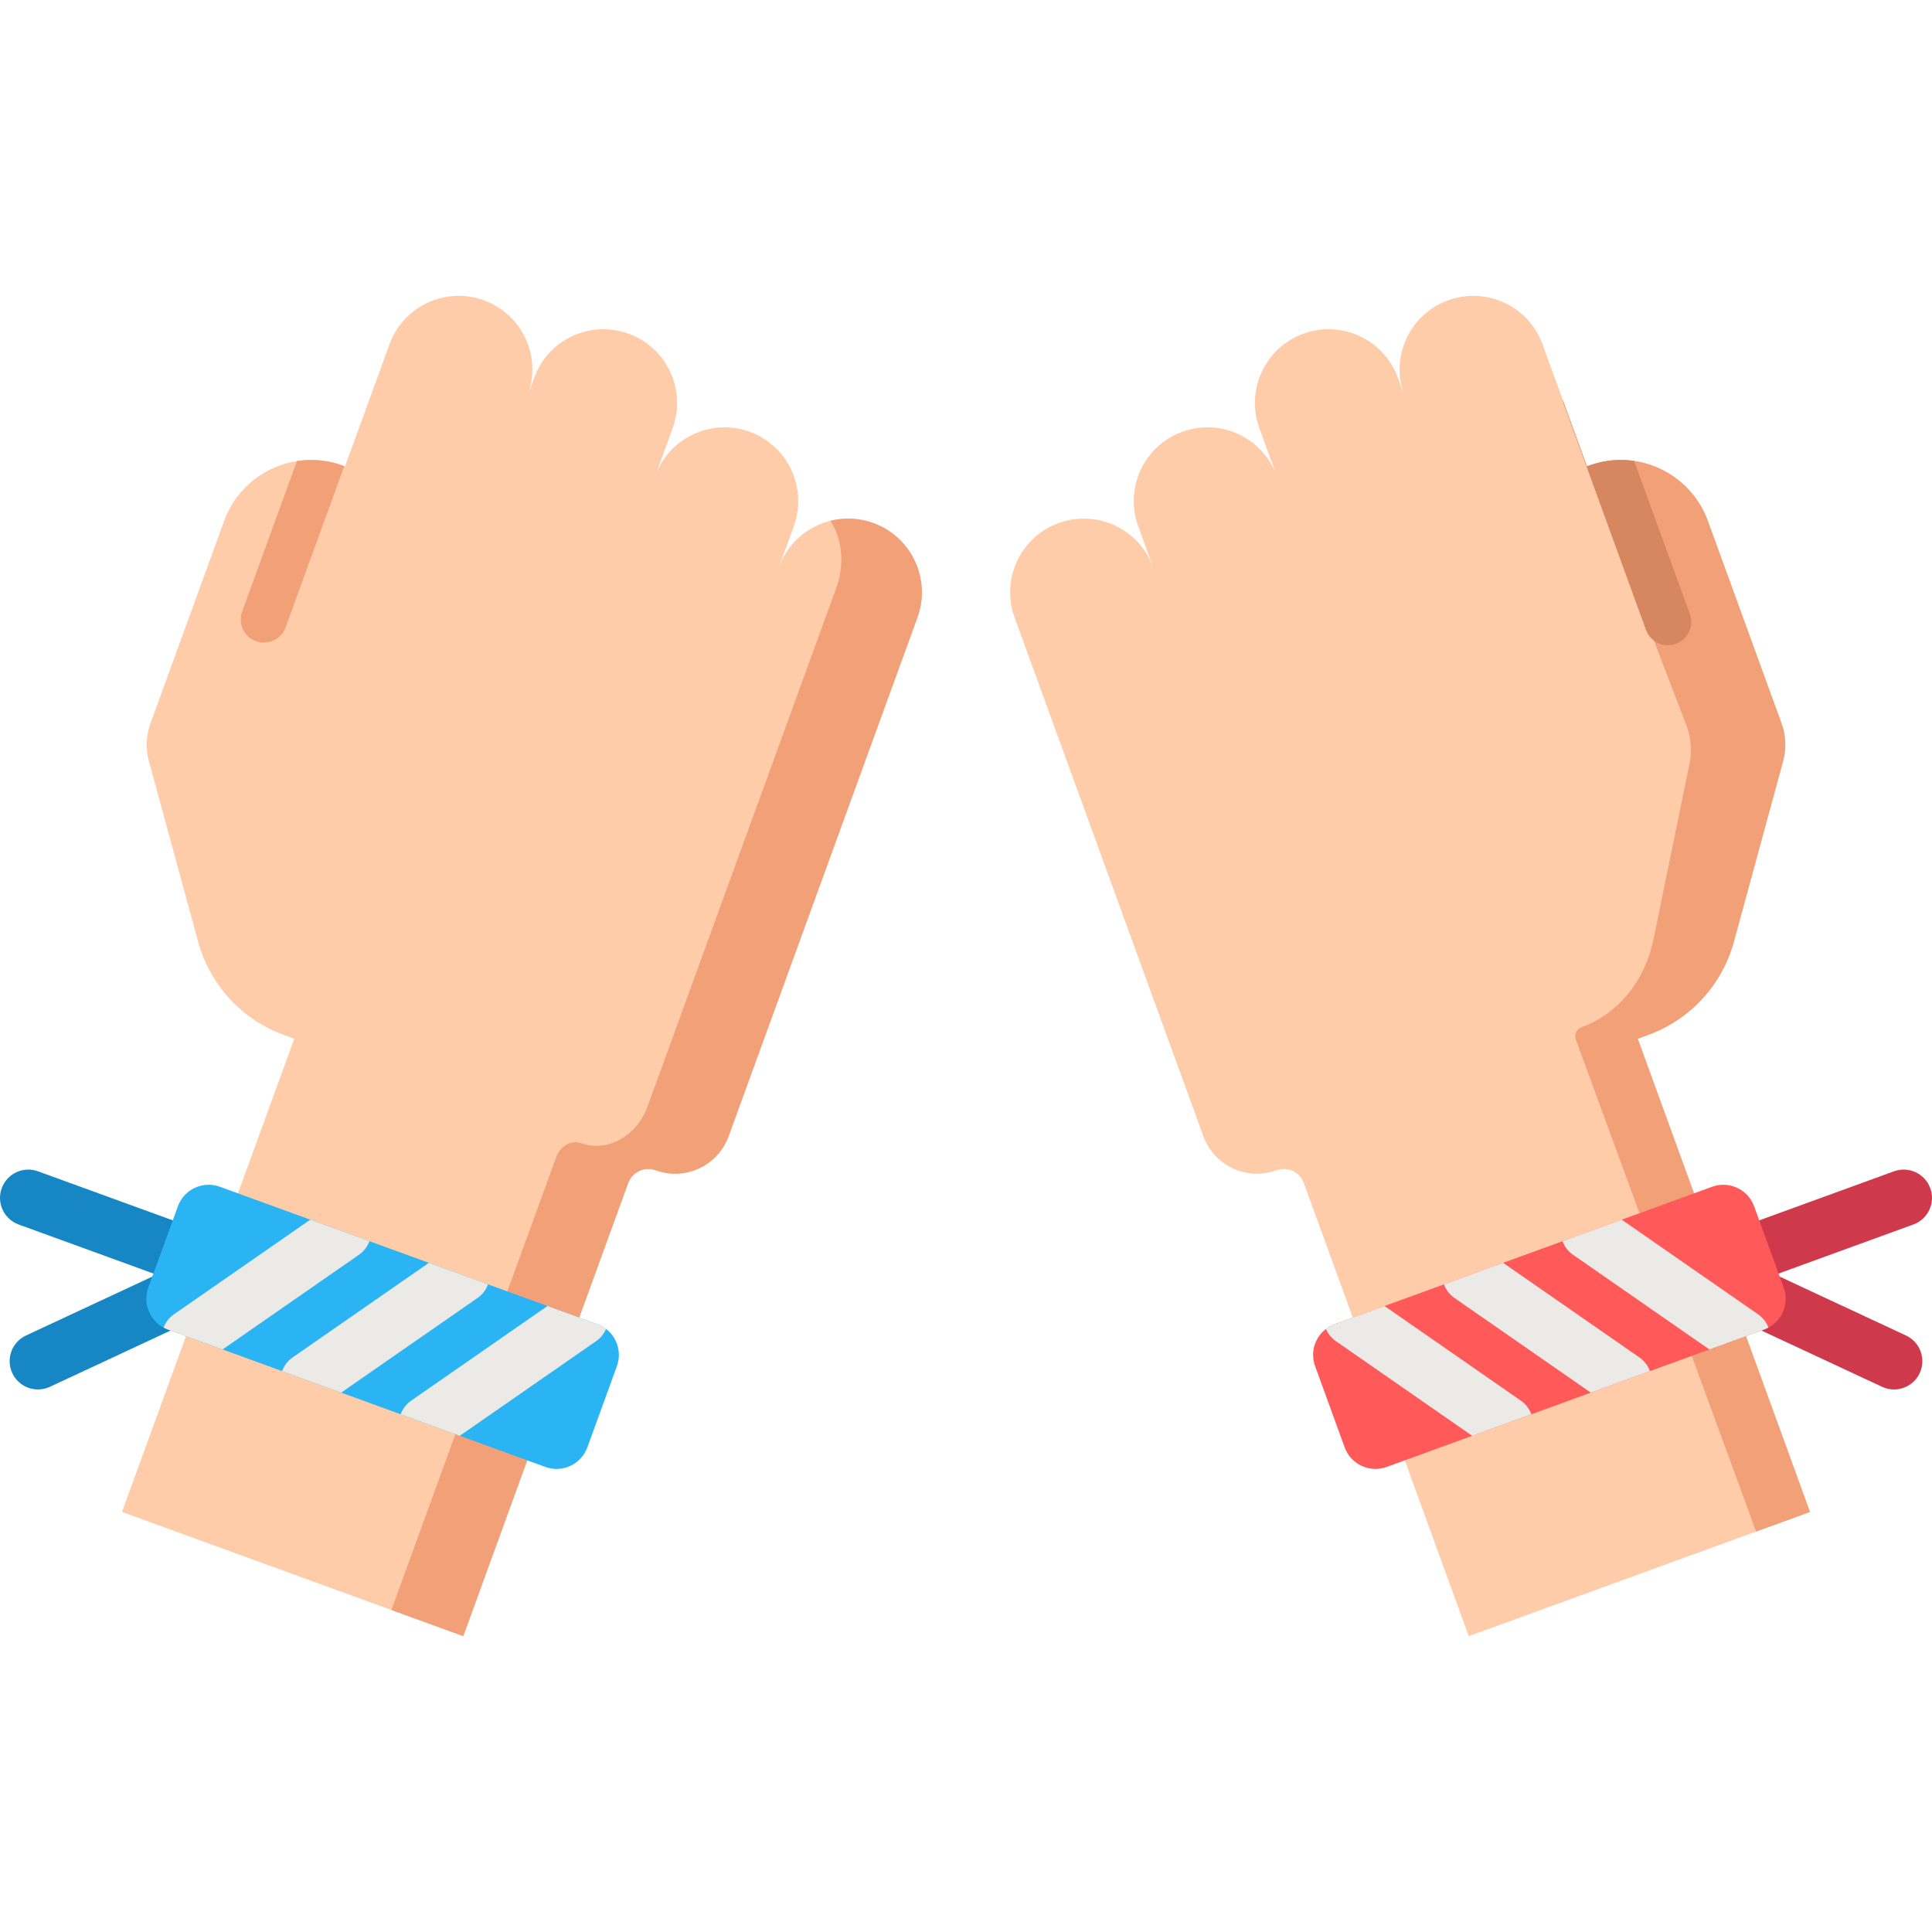 <?xml version="1.0" encoding="iso-8859-1"?>
<!-- Generator: Adobe Illustrator 19.0.0, SVG Export Plug-In . SVG Version: 6.00 Build 0)  -->
<svg version="1.1" id="Capa_1" xmlns="http://www.w3.org/2000/svg" xmlns:xlink="http://www.w3.org/1999/xlink" x="0px" y="0px"
	 viewBox="0 0 512 512" style="enable-background:new 0 0 512 512;" xml:space="preserve">
<path style="fill:#FFCCAA;" d="M77.978,275.272l-2.743-0.999c-11.135-4.053-19.609-13.26-22.726-24.693l-13.052-47.87
	c-0.899-3.299-0.754-6.795,0.415-10.008l19.522-53.637c4.641-12.75,18.738-19.324,31.488-14.683l0.557,0.203l11.766-32.327
	c3.689-10.136,14.896-15.362,25.032-11.673l0,0c10.136,3.689,15.362,14.896,11.673,25.032l1.643-4.513
	c3.689-10.136,14.896-15.362,25.032-11.673l0,0c10.136,3.689,15.362,14.896,11.672,25.032l-4.599,12.636
	c3.689-10.136,14.896-15.362,25.032-11.673l0,0c10.136,3.689,15.362,14.896,11.673,25.032l-3.942,10.831
	c3.689-10.136,14.896-15.362,25.032-11.673l0,0c10.136,3.689,15.362,14.896,11.673,25.032l-2.193,6.025
	c-4.432,12.176-41.385,113.705-47.843,131.447c-2.849,7.827-11.503,11.862-19.33,9.014c-2.952-1.075-6.216,0.448-7.291,3.4
	l-43.7,120.065l-90.436-32.916L77.978,275.272z"/>
<g>
	<path style="fill:#F2A077;" d="M231.452,138.616L231.452,138.616c-3.793-1.381-7.735-1.512-11.378-0.605
		c3.075,4.852,3.853,11.466,1.544,17.809l-2.193,6.025c-4.325,11.884-41.623,114.359-47.843,131.447
		c-2.849,7.827-10.703,12.153-17.542,9.664c-2.58-0.939-5.542,0.693-6.616,3.645l-43.7,120.065l-71.392-25.985l0,0l90.436,32.916
		l43.7-120.065c1.075-2.952,4.339-4.474,7.291-3.4c7.827,2.849,16.481-1.187,19.33-9.014c6.209-17.06,43.524-119.58,47.843-131.447
		l2.193-6.025C246.814,153.513,241.589,142.305,231.452,138.616z"/>
	<path style="fill:#F2A077;" d="M67.833,169.92c0.692,0.251,1.398,0.371,2.094,0.371c2.501,0,4.849-1.544,5.754-4.03l15.56-42.749
		l-0.358-0.13c-4.044-1.472-8.223-1.812-12.194-1.188l-14.515,39.879C63.018,165.25,64.656,168.763,67.833,169.92z"/>
</g>
<g>
	<path style="fill:#1687C4;" d="M46.76,339.244c-0.852,0-1.718-0.146-2.565-0.454L4.936,324.5c-3.892-1.417-5.899-5.721-4.482-9.613
		s5.72-5.894,9.613-4.482l39.26,14.29c3.892,1.417,5.899,5.721,4.482,9.613C52.7,337.353,49.823,339.244,46.76,339.244z"/>
	<path style="fill:#1687C4;" d="M10.061,368.222c-2.825,0-5.53-1.604-6.802-4.332c-1.75-3.755-0.126-8.217,3.628-9.967
		l36.732-17.129c3.752-1.75,8.216-0.126,9.967,3.628c1.75,3.755,0.126,8.217-3.628,9.967l-36.732,17.129
		C12.201,367.995,11.122,368.222,10.061,368.222z"/>
</g>
<path style="fill:#2BB4F3;" d="M144.529,388.755L44.488,352.343c-4.502-1.639-6.824-6.617-5.185-11.119l7.839-21.539
	c1.639-4.502,6.617-6.824,11.119-5.185l100.041,36.412c4.502,1.639,6.824,6.617,5.185,11.119l-7.839,21.539
	C154.009,388.072,149.031,390.393,144.529,388.755z"/>
<g>
	<path style="fill:#EBEAE6;" d="M44.487,352.343l14.498,5.277l36.149-25.099c1.322-0.918,2.253-2.188,2.764-3.594l-15.673-5.705
		l-36.142,25.094c-1.295,0.9-2.217,2.135-2.735,3.506C43.712,352.017,44.088,352.197,44.487,352.343z"/>
	<path style="fill:#EBEAE6;" d="M126.566,343.961c1.322-0.918,2.253-2.188,2.764-3.594l-15.673-5.705l-36.142,25.094
		c-1.325,0.92-2.255,2.192-2.766,3.601l15.668,5.703L126.566,343.961z"/>
	<path style="fill:#EBEAE6;" d="M157.998,355.402c1.205-0.837,2.081-1.966,2.616-3.223c-0.684-0.524-1.458-0.956-2.311-1.266
		l-13.214-4.81l-36.142,25.094c-1.325,0.92-2.255,2.192-2.766,3.601l15.668,5.703L157.998,355.402z"/>
</g>
<path style="fill:#FFCCAA;" d="M434.021,275.272l2.743-0.999c11.135-4.053,19.609-13.26,22.726-24.693l13.051-47.871
	c0.899-3.299,0.754-6.795-0.415-10.008l-19.522-53.637c-4.641-12.75-18.738-19.324-31.488-14.683l-0.557,0.203l-11.766-32.327
	c-3.689-10.136-14.896-15.362-25.032-11.673l0,0c-10.136,3.689-15.362,14.896-11.673,25.032l-1.643-4.513
	c-3.689-10.136-14.896-15.362-25.032-11.673l0,0c-10.136,3.689-15.362,14.896-11.672,25.032l4.599,12.636
	c-3.689-10.136-14.896-15.362-25.032-11.673l0,0c-10.136,3.689-15.362,14.896-11.673,25.032l3.942,10.831
	c-3.689-10.136-14.896-15.362-25.032-11.673l0,0c-10.136,3.689-15.362,14.896-11.673,25.032l2.193,6.025L318.91,301.12
	c2.849,7.827,11.503,11.862,19.33,9.014c2.952-1.075,6.216,0.448,7.291,3.4l43.7,120.065l90.436-32.916L434.021,275.272z"/>
<path style="fill:#F2A077;" d="M434.021,275.272l2.743-0.999c11.135-4.053,19.609-13.26,22.726-24.693l13.051-47.871
	c0.899-3.299,0.754-6.795-0.415-10.008l-19.522-53.637c-4.641-12.75-18.738-19.324-31.488-14.683l-0.557,0.203l26.421,68.799
	c1.17,3.213,1.444,6.663,0.785,9.874l-9.556,46.599c-2.282,11.129-9.4,19.842-19.089,23.369c-1.318,0.48-1.995,1.938-1.513,3.254
	l47.781,130.401l14.279-5.197L434.021,275.272z"/>
<path style="fill:#D7875F;" d="M414.372,106.956l21.828,59.97c0.914,2.51,3.285,4.07,5.811,4.07c0.702,0,1.416-0.121,2.114-0.374
	c3.209-1.168,4.863-4.716,3.695-7.925l-14.756-40.542c-3.897-0.572-7.988-0.214-11.949,1.227l-0.557,0.203l-6.495-17.844
	C414.125,106.147,414.227,106.554,414.372,106.956z"/>
<g>
	<path style="fill:#CE3A4C;" d="M457.216,342.164c-3.063,0-5.939-1.892-7.048-4.936c-1.417-3.893,0.59-8.196,4.483-9.613
		l47.282-17.21c3.894-1.416,8.196,0.591,9.613,4.482c1.416,3.893-0.59,8.196-4.483,9.613l-47.282,17.21
		C458.933,342.018,458.066,342.164,457.216,342.164z"/>
	<path style="fill:#CE3A4C;" d="M501.938,368.222c-1.062,0-2.139-0.227-3.165-0.705l-37.133-17.315
		c-3.754-1.75-5.378-6.212-3.628-9.967c1.751-3.754,6.214-5.378,9.967-3.627l37.133,17.315c3.754,1.75,5.378,6.212,3.628,9.967
		C507.467,366.618,504.762,368.222,501.938,368.222z"/>
</g>
<path style="fill:#FF5A59;" d="M367.47,388.755l100.041-36.412c4.502-1.639,6.824-6.617,5.185-11.119l-7.839-21.539
	c-1.639-4.502-6.617-6.824-11.119-5.185l-100.041,36.412c-4.502,1.639-6.824,6.617-5.185,11.119l7.839,21.539
	C357.99,388.072,362.967,390.393,367.47,388.755z"/>
<g>
	<path style="fill:#EBEAE6;" d="M405.818,374.797c-0.511-1.409-1.442-2.681-2.766-3.601l-36.142-25.094l-13.214,4.81
		c-0.853,0.31-1.627,0.742-2.311,1.266c0.534,1.257,1.411,2.386,2.616,3.223L390.15,380.5L405.818,374.797z"/>
	<path style="fill:#EBEAE6;" d="M434.484,359.756l-36.142-25.094l-15.673,5.705c0.511,1.406,1.441,2.676,2.764,3.594l36.149,25.098
		l15.668-5.703C436.739,361.948,435.809,360.676,434.484,359.756z"/>
	<path style="fill:#EBEAE6;" d="M468.65,351.822c-0.518-1.372-1.439-2.607-2.735-3.506l-36.142-25.094l-15.673,5.705
		c0.511,1.406,1.441,2.676,2.764,3.594l36.149,25.099l14.498-5.277C467.911,352.197,468.286,352.017,468.65,351.822z"/>
</g>
<g>
</g>
<g>
</g>
<g>
</g>
<g>
</g>
<g>
</g>
<g>
</g>
<g>
</g>
<g>
</g>
<g>
</g>
<g>
</g>
<g>
</g>
<g>
</g>
<g>
</g>
<g>
</g>
<g>
</g>
</svg>
